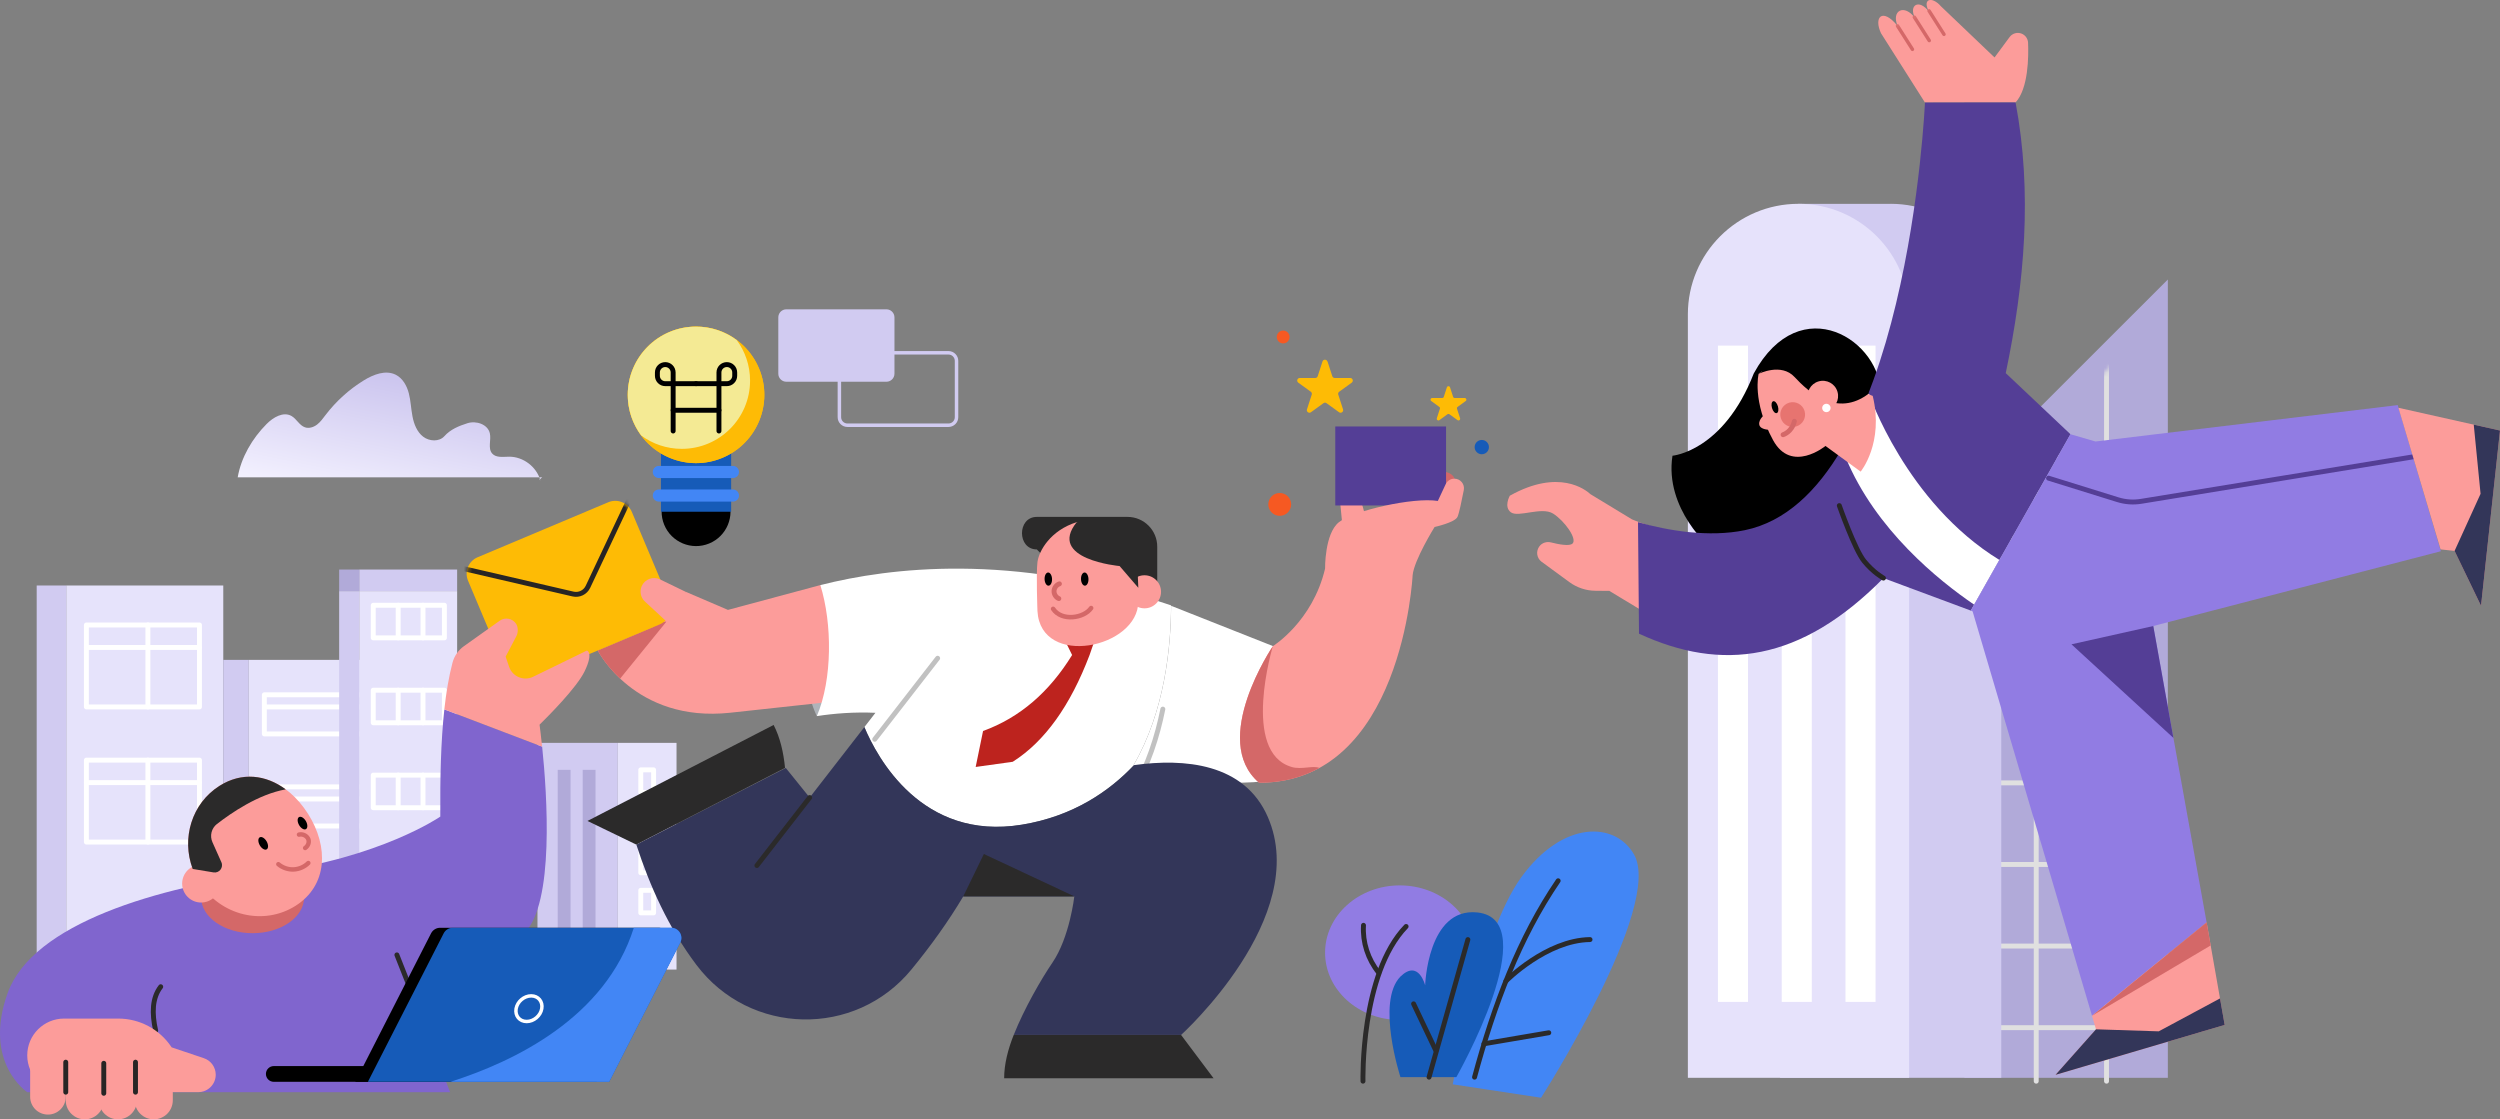 <svg width="574" height="257" viewBox="0 0 574 257" fill="none" xmlns="http://www.w3.org/2000/svg">
<rect x="0" y="0" width="574" height="257" fill="#808080" stroke="none"/>
<g clip-path="url(#clip0_406_1723)">
<path d="M304.799 82.996L305.894 86.375C305.97 86.618 306.199 86.784 306.455 86.784H310.009C310.585 86.784 310.82 87.518 310.356 87.857L307.481 89.941C307.273 90.094 307.183 90.357 307.266 90.606L308.36 93.985C308.541 94.532 307.91 94.989 307.446 94.65L304.571 92.566C304.363 92.413 304.079 92.413 303.871 92.566L300.995 94.65C300.531 94.989 299.908 94.532 300.081 93.985L301.176 90.606C301.252 90.364 301.169 90.094 300.961 89.941L298.086 87.857C297.621 87.518 297.857 86.784 298.432 86.784H301.986C302.243 86.784 302.471 86.618 302.547 86.375L303.642 82.996C303.822 82.449 304.591 82.449 304.772 82.996H304.799Z" fill="#FEBB05"/>
<path d="M332.929 88.937L333.636 91.118C333.684 91.278 333.837 91.382 334.003 91.382H336.296C336.67 91.382 336.823 91.859 336.525 92.074L334.668 93.424C334.536 93.521 334.481 93.694 334.529 93.854L335.236 96.035C335.354 96.388 334.945 96.679 334.647 96.464L332.79 95.114C332.659 95.017 332.472 95.017 332.34 95.114L330.483 96.464C330.185 96.679 329.777 96.388 329.894 96.035L330.601 93.854C330.65 93.694 330.601 93.521 330.462 93.424L328.606 92.074C328.308 91.859 328.46 91.382 328.834 91.382H331.128C331.294 91.382 331.439 91.278 331.495 91.118L332.202 88.937C332.319 88.584 332.818 88.584 332.929 88.937Z" fill="#FEBB05"/>
<path d="M341.86 102.655C341.86 103.562 341.126 104.296 340.218 104.296C339.31 104.296 338.576 103.562 338.576 102.655C338.576 101.747 339.31 101.013 340.218 101.013C341.126 101.013 341.86 101.747 341.86 102.655Z" fill="#165BB8"/>
<path d="M296.09 77.374C296.09 78.191 295.432 78.848 294.614 78.848C293.797 78.848 293.139 78.191 293.139 77.374C293.139 76.556 293.797 75.899 294.614 75.899C295.432 75.899 296.09 76.556 296.09 77.374Z" fill="#F65922"/>
<path d="M296.451 115.811C296.451 117.265 295.273 118.435 293.825 118.435C292.377 118.435 291.199 117.258 291.199 115.811C291.199 114.364 292.377 113.187 293.825 113.187C295.273 113.187 296.451 114.364 296.451 115.811Z" fill="#F65922"/>
<path d="M51.264 134.431H15.201V222.613H51.264V134.431Z" fill="#E6E3FB"/>
<path d="M15.201 134.431H8.425V222.613H15.201V134.431Z" fill="#D1CBF1"/>
<path d="M45.798 143.495H19.836V162.309H45.798V143.495Z" stroke="white" stroke-width="1.13" stroke-linecap="round" stroke-linejoin="round"/>
<path d="M19.836 148.654H45.798" stroke="white" stroke-width="1.13" stroke-linecap="round" stroke-linejoin="round"/>
<path d="M33.956 143.495V162.309" stroke="white" stroke-width="1.13" stroke-linecap="round" stroke-linejoin="round"/>
<path d="M45.798 174.523H19.836V193.337H45.798V174.523Z" stroke="white" stroke-width="1.13" stroke-linecap="round" stroke-linejoin="round"/>
<path d="M19.836 179.682H45.798" stroke="white" stroke-width="1.13" stroke-linecap="round" stroke-linejoin="round"/>
<path d="M33.956 174.523V193.337" stroke="white" stroke-width="1.13" stroke-linecap="round" stroke-linejoin="round"/>
<path d="M57.119 151.506H51.264V222.613H57.119V151.506Z" fill="#D1CBF1"/>
<path d="M92.357 151.506H57.119V222.613H92.357V151.506Z" fill="#E6E3FB"/>
<path d="M88.006 159.525H60.694V168.513H88.006V159.525Z" stroke="white" stroke-width="1.13" stroke-linecap="round" stroke-linejoin="round"/>
<path d="M60.971 162.308H87.452" stroke="white" stroke-width="1.13" stroke-linecap="round" stroke-linejoin="round"/>
<path d="M88.006 180.665H60.694V189.653H88.006V180.665Z" stroke="white" stroke-width="1.13" stroke-linecap="round" stroke-linejoin="round"/>
<path d="M60.971 183.449H87.452" stroke="white" stroke-width="1.13" stroke-linecap="round" stroke-linejoin="round"/>
<path d="M88.006 201.806H60.694V210.794H88.006V201.806Z" stroke="white" stroke-width="1.13" stroke-linecap="round" stroke-linejoin="round"/>
<path d="M60.971 204.582H87.452" stroke="white" stroke-width="1.13" stroke-linecap="round" stroke-linejoin="round"/>
<path d="M104.96 135.719H82.47V222.613H104.96V135.719Z" fill="#E6E3FB"/>
<path d="M82.477 135.719H77.87V222.613H82.477V135.719Z" fill="#D1CBF1"/>
<path d="M104.96 130.768H82.47V135.719H104.96V130.768Z" fill="#D1CBF1"/>
<path d="M82.477 130.768H77.87V135.719H82.477V130.768Z" fill="#B1AAD9"/>
<path d="M102.036 138.966H85.699V146.452H102.036V138.966Z" stroke="white" stroke-width="1.13" stroke-linecap="round" stroke-linejoin="round"/>
<path d="M91.422 138.966V146.452" stroke="white" stroke-width="1.13" stroke-linecap="round" stroke-linejoin="round"/>
<path d="M97.124 138.966V146.452" stroke="white" stroke-width="1.13" stroke-linecap="round" stroke-linejoin="round"/>
<path d="M102.036 158.465H85.699V165.951H102.036V158.465Z" stroke="white" stroke-width="1.13" stroke-linecap="round" stroke-linejoin="round"/>
<path d="M91.422 158.465V165.958" stroke="white" stroke-width="1.13" stroke-linecap="round" stroke-linejoin="round"/>
<path d="M97.124 158.465V165.958" stroke="white" stroke-width="1.13" stroke-linecap="round" stroke-linejoin="round"/>
<path d="M102.036 177.965H85.699V185.45H102.036V177.965Z" stroke="white" stroke-width="1.13" stroke-linecap="round" stroke-linejoin="round"/>
<path d="M91.422 177.965V185.457" stroke="white" stroke-width="1.13" stroke-linecap="round" stroke-linejoin="round"/>
<path d="M97.124 177.965V185.457" stroke="white" stroke-width="1.13" stroke-linecap="round" stroke-linejoin="round"/>
<path d="M141.848 170.562H123.404V222.613H141.848V170.562Z" fill="#D1CBF1"/>
<path d="M155.331 170.562H141.848V222.613H155.331V170.562Z" fill="#E6E3FB"/>
<path d="M130.998 176.753H128.053V217.032H130.998V176.753Z" fill="#B1AAD9"/>
<path d="M136.734 176.753H133.79V217.032H136.734V176.753Z" fill="#B1AAD9"/>
<path d="M150.065 176.76H147.12V181.939H150.065V176.76Z" stroke="white" stroke-width="1.13" stroke-linecap="round" stroke-linejoin="round"/>
<path d="M150.065 185.976H147.12V191.156H150.065V185.976Z" stroke="white" stroke-width="1.13" stroke-linecap="round" stroke-linejoin="round"/>
<path d="M150.065 195.2H147.12V200.379H150.065V195.2Z" stroke="white" stroke-width="1.13" stroke-linecap="round" stroke-linejoin="round"/>
<path d="M150.065 204.416H147.12V209.595H150.065V204.416Z" stroke="white" stroke-width="1.13" stroke-linecap="round" stroke-linejoin="round"/>
<path d="M150.065 213.639H147.12V218.819H150.065V213.639Z" stroke="white" stroke-width="1.13" stroke-linecap="round" stroke-linejoin="round"/>
<path d="M124.485 109.6H54.576C55.366 104.995 57.929 100.646 61.227 97.337C62.738 95.813 65.045 94.449 66.916 95.502C68.107 96.173 68.731 97.676 70.026 98.112C70.962 98.431 72.015 98.084 72.798 97.482C73.581 96.886 74.156 96.062 74.752 95.28C77.149 92.136 80.128 89.436 83.489 87.359C85.713 85.981 88.546 84.866 90.881 86.05C92.475 86.86 93.424 88.584 93.868 90.315C94.318 92.046 94.366 93.861 94.706 95.612C95.045 97.371 95.738 99.165 97.152 100.259C98.565 101.353 100.838 101.477 102.029 100.148C103.429 98.583 105.32 97.808 107.323 97.17C109.325 96.533 111.965 97.406 112.457 99.442C112.838 101.007 111.944 102.932 113.011 104.136C113.919 105.161 115.547 104.863 116.912 104.857C120.127 104.843 123.203 107.176 124.055 110.278L123.84 110.133" fill="url(#paint0_linear_406_1723)"/>
<path d="M203.518 71.017H180.55C179.529 71.017 178.7 71.845 178.7 72.866V85.801C178.7 86.822 179.529 87.649 180.55 87.649H203.518C204.54 87.649 205.368 86.822 205.368 85.801V72.866C205.368 71.845 204.54 71.017 203.518 71.017Z" fill="#D1CBF1"/>
<path d="M217.77 81.002H194.574C193.552 81.002 192.724 81.83 192.724 82.851V95.786C192.724 96.807 193.552 97.634 194.574 97.634H217.77C218.792 97.634 219.62 96.807 219.62 95.786V82.851C219.62 81.83 218.792 81.002 217.77 81.002Z" stroke="#D1CBF1" stroke-width="0.8" stroke-miterlimit="10"/>
<path d="M321.393 234.184C330.868 234.184 338.548 227.268 338.548 218.736C338.548 210.204 330.868 203.287 321.393 203.287C311.919 203.287 304.238 210.204 304.238 218.736C304.238 227.268 311.919 234.184 321.393 234.184Z" fill="#917CE3"/>
<path d="M312.94 248.241C312.94 248.241 312.324 223.597 322.841 212.718" stroke="#2B2A2A" stroke-width="1.13" stroke-linecap="round" stroke-linejoin="round"/>
<path d="M316.564 223.333C314.09 220.28 312.816 216.333 313.058 212.455" stroke="#2B2A2A" stroke-width="1.13" stroke-linecap="round" stroke-linejoin="round"/>
<path d="M333.553 248.954C333.553 248.954 339.781 214.553 349.274 201.432C358.766 188.31 370.835 188.573 375.172 196.183C381.976 208.107 353.826 252.042 353.826 252.042L333.553 248.961V248.954Z" fill="#4286F5"/>
<path d="M321.546 247.313C321.546 247.313 315.878 229.988 321.546 224.213C325.723 220.169 327.213 226.235 327.213 226.235C327.213 226.235 327.774 208.349 339.151 209.492C354.969 211.077 334.377 247.313 334.377 247.313H321.546Z" fill="#165BB8"/>
<path d="M337.024 215.73L328.107 247.313" stroke="#2B2A2A" stroke-width="1.13" stroke-linecap="round" stroke-linejoin="round"/>
<path d="M357.754 202.228C348.879 215.239 343.017 230.708 338.555 247.32" stroke="#2B2A2A" stroke-width="1.13" stroke-linecap="round" stroke-linejoin="round"/>
<path d="M345.747 225.265C345.747 225.265 355.045 215.855 365.07 215.724" stroke="#2B2A2A" stroke-width="1.13" stroke-linecap="round" stroke-linejoin="round"/>
<path d="M340.703 239.654L355.599 237.12" stroke="#2B2A2A" stroke-width="1.13" stroke-linecap="round" stroke-linejoin="round"/>
<path d="M329.687 241.247C329.513 240.838 324.56 230.479 324.56 230.479" stroke="#2B2A2A" stroke-width="1.13" stroke-linecap="round" stroke-linejoin="round"/>
<path d="M451.025 110.86L497.737 64.176V247.458H451.025V110.86Z" fill="#B1AAD9"/>
<mask id="mask0_406_1723" style="mask-type:luminance" maskUnits="userSpaceOnUse" x="446" y="75" width="48" height="184">
<path d="M447 121.684L493.712 75V258.283H447V121.684Z" fill="white"/>
</mask>
<g mask="url(#mask0_406_1723)">
<path d="M483.659 60.166V248.241" stroke="#E0E0E0" stroke-width="1.13" stroke-linecap="round" stroke-linejoin="round"/>
<path d="M467.516 60.166V248.241" stroke="#E0E0E0" stroke-width="1.13" stroke-linecap="round" stroke-linejoin="round"/>
<path d="M442.116 104.808H519.882" stroke="#E0E0E0" stroke-width="1.13" stroke-linecap="round" stroke-linejoin="round"/>
<path d="M442.116 123.539H519.882" stroke="#E0E0E0" stroke-width="1.13" stroke-linecap="round" stroke-linejoin="round"/>
<path d="M442.116 142.276H519.882" stroke="#E0E0E0" stroke-width="1.13" stroke-linecap="round" stroke-linejoin="round"/>
<path d="M442.116 161.014H519.882" stroke="#E0E0E0" stroke-width="1.13" stroke-linecap="round" stroke-linejoin="round"/>
<path d="M442.116 179.744H519.882" stroke="#E0E0E0" stroke-width="1.13" stroke-linecap="round" stroke-linejoin="round"/>
<path d="M442.116 198.482H519.882" stroke="#E0E0E0" stroke-width="1.13" stroke-linecap="round" stroke-linejoin="round"/>
<path d="M442.116 217.219H519.882" stroke="#E0E0E0" stroke-width="1.13" stroke-linecap="round" stroke-linejoin="round"/>
<path d="M442.116 235.957H519.882" stroke="#E0E0E0" stroke-width="1.13" stroke-linecap="round" stroke-linejoin="round"/>
</g>
<path d="M434.099 46.802H412.933V58.158C410.258 62.174 408.699 67.001 408.699 72.187V247.465H459.492V72.18C459.492 58.165 448.123 46.795 434.093 46.795L434.099 46.802Z" fill="#D1CBF1"/>
<path d="M438.326 247.458H387.533V72.18C387.533 58.165 398.902 46.795 412.933 46.795C426.956 46.795 438.333 58.158 438.333 72.18V247.458H438.326Z" fill="#E6E2FB"/>
<path d="M401.341 79.354H394.44V230.036H401.341V79.354Z" fill="white"/>
<path d="M415.988 79.354H409.087V230.036H415.988V79.354Z" fill="white"/>
<path d="M430.628 79.354H423.727V230.036H430.628V79.354Z" fill="white"/>
<path d="M295.072 178.449C282.78 181.718 266.928 177.805 260.221 175.818C260.27 175.77 260.318 175.714 260.374 175.666C260.332 175.666 260.304 175.68 260.263 175.68C267.503 163.264 268.854 148.28 268.889 139.091L292.266 148.342L295.079 178.449H295.072Z" fill="white"/>
<path d="M325.259 116.635C325.356 116.303 330.068 107.813 332.112 108.395C334.149 108.977 334.149 110.431 334.1 111.019C334.052 111.601 331.232 117.134 331.232 117.134L325.259 116.635Z" fill="#D46868"/>
<path d="M308.208 120.582L307.571 114.025C307.467 112.93 308.222 111.94 309.303 111.753C310.224 111.594 311.132 112.065 311.541 112.896C312.227 114.288 313.176 116.6 313.502 119.218C314.035 123.49 308.208 120.575 308.208 120.575V120.582Z" fill="#FC9C9A"/>
<path d="M332.015 97.918H306.58V116.053H332.015V97.918Z" fill="#543E96"/>
<path d="M333.92 109.904C333.061 109.904 332.285 110.403 331.924 111.178L330.13 115.015C324.414 114.114 310.737 117.265 307.425 119.889C304.113 122.514 304.238 130.56 304.238 130.56C301.342 142.761 292.252 148.349 292.252 148.349C292.252 148.349 277.639 169.932 289.078 179.716C322.01 179.806 324.338 132.09 324.338 132.09C324.656 128.593 329.381 120.997 329.381 120.997C329.381 120.997 334.044 119.972 334.64 118.678C335.007 117.888 335.645 114.814 336.088 112.522C336.352 111.165 335.312 109.904 333.92 109.904Z" fill="#FC9C9A"/>
<path d="M296.589 176.102C284.88 172.757 292.252 148.349 292.252 148.349C292.252 148.349 277.639 169.932 289.078 179.716C294.483 179.73 299.055 178.456 302.935 176.316C301.439 175.693 298.896 176.766 296.589 176.109V176.102Z" fill="#D46868"/>
<path d="M187.555 164.414C187.555 164.414 180.952 152.157 188.359 134.334L196.548 142.02L198.135 154.345L187.555 164.414Z" fill="#AEB3B9"/>
<path d="M188.359 134.334L167.137 140.033L157.43 135.871L150.106 143.883L137.24 149.346C137.24 149.346 145.672 166.006 167.649 163.645C181.437 162.163 199.5 160.183 199.5 160.183L188.366 134.327L188.359 134.334Z" fill="#FC9C9A"/>
<path d="M151.021 142.886L150.1 143.89L137.233 149.353C137.233 149.353 138.813 152.469 142.381 155.814L153.03 142.699L151.014 142.879L151.021 142.886Z" fill="#D46868"/>
<path d="M268.882 138.994C268.362 138.814 267.843 138.648 267.316 138.475C232.348 126.994 204.468 130.235 188.352 134.341C191.102 143.169 191.144 155.952 187.548 164.42C191.594 163.797 196.146 163.444 201.003 163.659L198.461 166.941C201.308 173.755 211.555 193.157 234.641 189.348C246.295 187.43 254.547 181.773 260.207 175.832C260.256 175.783 260.304 175.728 260.36 175.68C260.318 175.68 260.291 175.693 260.249 175.693C267.489 163.278 268.84 148.293 268.875 139.105V139.008L268.882 138.994Z" fill="white"/>
<path d="M260.194 181.752C260.152 181.752 260.124 181.766 260.083 181.766C263.602 175.735 265.73 169.094 266.99 162.814" stroke="#C1C1C1" stroke-width="1.13" stroke-linecap="round" stroke-linejoin="round"/>
<path d="M215.283 151.132L200.837 169.738" stroke="#C1C1C1" stroke-width="1.13" stroke-linecap="round" stroke-linejoin="round"/>
<path d="M291.109 187.617C285.718 175.195 271.91 174.073 260.367 175.673C254.699 181.669 246.399 187.41 234.648 189.341C211.562 193.143 201.315 173.748 198.46 166.934L185.899 183.123L180.419 176.324L146.102 193.925C149.185 203.419 153.48 213.03 159.91 221.554C172.167 237.792 196.368 238.318 209.269 222.593C213.752 217.122 217.756 211.548 221.165 205.815H246.662C246.662 205.815 245.609 215.204 241.625 221.041C239.048 224.822 235.168 231.56 232.75 237.625H271.175C271.175 237.625 301.065 210.599 291.109 187.624V187.617Z" fill="#333659"/>
<path d="M221.165 205.808L225.897 196.079L246.662 205.808H221.165Z" fill="#2B2A2A"/>
<path d="M185.899 183.116L173.781 198.724" stroke="#2B2A2A" stroke-width="1.13" stroke-linecap="round" stroke-linejoin="round"/>
<path d="M278.644 247.576L271.175 237.619H232.75C231.433 240.921 230.553 244.328 230.553 247.576H278.651H278.644Z" fill="#2B2A2A"/>
<path d="M134.884 188.49L146.095 193.919L180.245 176.31C179.899 172.771 179.123 169.344 177.626 166.449L134.884 188.49Z" fill="#2B2A2A"/>
<path d="M242.374 142.699L246.156 150.392C240.967 158.819 234.226 164.746 225.71 167.834L224.013 176.095L232.528 174.904C239.921 170.216 245.768 161.969 250.168 150.392L252.454 143.751L242.367 142.692L242.374 142.699Z" fill="#BD231E"/>
<path d="M240.295 128.455L238.057 126.149C233.512 126.149 233.512 118.678 238.057 118.678H258.863C262.639 118.678 265.702 121.738 265.702 125.512V135.276L240.295 128.462V128.455Z" fill="#2B2A2A"/>
<path d="M247.223 119.883C241.175 121.78 238.535 126.475 238.202 129.05C237.87 131.619 238.202 140.33 238.202 140.33C238.972 153.466 261.351 148.806 261.351 138.122L260.748 128.268H257.561L247.223 119.883Z" fill="#FC9C9A"/>
<path d="M243.24 134.05C242.547 134.285 242.034 134.971 242.006 135.698C241.979 136.425 242.436 137.152 243.108 137.436" stroke="#D46868" stroke-width="1.13" stroke-linecap="round" stroke-linejoin="round"/>
<path d="M248.2 132.99C248.228 133.828 248.637 134.493 249.108 134.472C249.579 134.458 249.946 133.766 249.912 132.928C249.884 132.09 249.475 131.426 249.004 131.446C248.533 131.46 248.166 132.153 248.2 132.99Z" fill="black"/>
<path d="M239.837 132.99C239.865 133.828 240.274 134.493 240.745 134.472C241.216 134.458 241.583 133.766 241.549 132.928C241.514 132.09 241.112 131.426 240.641 131.446C240.17 131.46 239.803 132.153 239.837 132.99Z" fill="black"/>
<path d="M250.521 139.61C248.865 141.978 243.745 142.726 241.798 139.797" stroke="#D46868" stroke-width="1.05" stroke-linecap="round" stroke-linejoin="round"/>
<path d="M266.575 135.878C266.575 137.969 264.877 139.673 262.778 139.673C260.678 139.673 258.981 137.976 258.981 135.878C258.981 133.78 260.678 132.083 262.778 132.083C264.877 132.083 266.575 133.78 266.575 135.878Z" fill="#FC9C9A"/>
<path d="M247.223 119.883C240.295 128.455 257.062 129.965 257.062 129.965L261.358 134.957L260.755 120.658L247.23 119.889L247.223 119.883Z" fill="#2B2A2A"/>
<path d="M101.094 187.493C101.094 187.493 87.334 196.993 61.809 200.331C36.285 203.661 7.511 212.005 1.753 228.007C-4.005 244.01 6.257 250.768 6.257 250.768H103.346L94.089 226.761C94.089 226.761 111.355 223.008 120.362 214.256C127.339 207.477 125.614 182.403 124.478 171.435L102.022 162.883C101.205 170.32 101.039 178.74 101.094 187.5V187.493Z" fill="#8065CE"/>
<path d="M36.901 226.553C34.934 229.108 34.83 232.619 35.744 236.649" stroke="#2B2A2A" stroke-width="1.13" stroke-linecap="round" stroke-linejoin="round"/>
<path d="M94.089 226.754L91.124 219.241" stroke="#2B2A2A" stroke-width="1.13" stroke-linecap="round" stroke-linejoin="round"/>
<path d="M139.661 115.317L109.664 127.944C107.565 128.827 106.581 131.243 107.464 133.34L116.081 153.786C116.965 155.883 119.382 156.867 121.481 155.984L151.479 143.357C153.577 142.474 154.561 140.058 153.678 137.961L145.061 117.514C144.177 115.417 141.76 114.433 139.661 115.317Z" fill="#FEBB05"/>
<mask id="mask1_406_1723" style="mask-type:luminance" maskUnits="userSpaceOnUse" x="107" y="114" width="48" height="43">
<path d="M139.661 115.317L109.664 127.944C107.565 128.827 106.581 131.243 107.464 133.34L116.081 153.786C116.965 155.883 119.382 156.867 121.481 155.984L151.479 143.357C153.577 142.474 154.561 140.058 153.678 137.961L145.061 117.514C144.177 115.417 141.76 114.433 139.661 115.317Z" fill="white"/>
</mask>
<g mask="url(#mask1_406_1723)">
<path d="M106.429 130.553L131.566 136.39C132.958 136.716 134.386 136.023 134.995 134.729L145.139 113.221" stroke="#272525" stroke-width="1.13" stroke-linecap="round" stroke-linejoin="round"/>
</g>
<path d="M134.219 154.152C136.346 149.748 134.753 149.367 134.753 149.367L122.413 155.384C120.251 156.437 117.653 155.356 116.884 153.078L116.094 150.766L118.575 146.036C118.984 145.254 118.99 143.973 118.505 143.239C117.681 141.972 115.963 141.639 114.729 142.519L106.533 148.349C105.23 149.277 104.288 150.634 103.886 152.185C103.041 155.419 102.445 159.019 102.016 162.876L124.471 171.428C124.194 168.748 123.951 166.906 123.882 166.387C125.801 164.51 132.404 157.898 134.219 154.145V154.152Z" fill="#FC9C9A"/>
<path d="M100.907 248.386H62.862C61.865 248.386 61.054 247.576 61.054 246.579C61.054 245.582 61.865 244.771 62.862 244.771H100.907V248.386Z" fill="black"/>
<path d="M136.97 248.386H81.569L98.974 214.29C99.376 213.508 100.179 213.016 101.059 213.016H151.208C152.954 213.016 154.083 214.858 153.293 216.416L136.97 248.386Z" fill="black"/>
<path d="M139.866 248.386H84.466L101.87 214.29C102.272 213.508 103.076 213.016 103.955 213.016H154.104C155.85 213.016 156.979 214.858 156.19 216.416L139.866 248.386Z" fill="#165BB8"/>
<path d="M139.866 248.386L156.189 216.416C156.986 214.865 155.85 213.016 154.104 213.016H145.527C139.021 233.623 118.138 243.719 103.401 248.386H139.866Z" fill="#4286F5"/>
<path d="M118.498 231.594C118.783 229.967 120.334 228.651 121.963 228.651C123.591 228.651 124.672 229.967 124.388 231.594C124.104 233.222 122.552 234.537 120.923 234.537C119.295 234.537 118.214 233.222 118.498 231.594Z" stroke="white" stroke-width="0.8" stroke-miterlimit="10"/>
<path d="M157.423 135.878L151.547 133.032C149.961 132.263 148.055 132.963 147.342 134.569C146.801 135.788 147.099 137.207 148.069 138.108L155.337 144.838L157.423 135.871V135.878Z" fill="#FC9C9A"/>
<path d="M57.999 214.262C64.531 214.262 69.826 210.573 69.826 206.022C69.826 201.472 64.531 197.782 57.999 197.782C51.467 197.782 46.172 201.472 46.172 206.022C46.172 210.573 51.467 214.262 57.999 214.262Z" fill="#D46868"/>
<path d="M70.726 186.856C75.542 194.466 75.216 203.315 67.858 207.975C60.5 212.628 50.627 210.239 45.804 202.629C40.982 195.019 43.047 185.083 50.405 180.423C57.763 175.77 65.911 179.246 70.726 186.856Z" fill="#FC9C9A"/>
<path d="M50.523 202.872C50.523 205.275 48.576 207.22 46.172 207.22C43.767 207.22 41.821 205.275 41.821 202.872C41.821 200.469 43.767 198.523 46.172 198.523C48.576 198.523 50.523 200.469 50.523 202.872Z" fill="#FC9C9A"/>
<path d="M49.823 189.189C53.003 186.703 59.322 182.355 65.599 181.24C61.089 177.902 55.553 177.168 50.398 180.43C44.01 184.474 41.62 192.492 44.245 199.513L49.019 200.303C50.343 200.524 51.375 199.181 50.828 197.962L48.777 193.371C48.119 191.904 48.541 190.179 49.809 189.189H49.823Z" fill="#2B2A2A"/>
<path d="M68.648 191.627C69.417 191.433 70.297 191.8 70.699 192.492C71.101 193.185 70.844 194.168 70.061 194.701" stroke="#D46868" stroke-width="1.02" stroke-linecap="round" stroke-linejoin="round"/>
<path d="M59.648 194.085C60.091 194.846 60.798 195.262 61.227 195.013C61.657 194.763 61.65 193.946 61.214 193.178C60.77 192.416 60.063 192 59.634 192.25C59.204 192.499 59.211 193.316 59.648 194.085Z" fill="black"/>
<path d="M68.669 189.438C69.112 190.2 69.819 190.616 70.248 190.366C70.678 190.117 70.671 189.3 70.234 188.531C69.791 187.77 69.084 187.354 68.655 187.603C68.225 187.853 68.232 188.67 68.669 189.438Z" fill="black"/>
<path d="M63.909 198.419C64.872 199.236 66.147 199.673 67.401 199.624C68.662 199.576 69.895 199.036 70.789 198.149" stroke="#D46868" stroke-width="1.02" stroke-linecap="round" stroke-linejoin="round"/>
<path d="M6.256 242.313C6.256 237.646 10.039 233.865 14.709 233.865H27.16C32.058 233.865 36.631 236.31 39.347 240.381L39.409 240.471L46.802 242.957C48.43 243.504 49.532 245.035 49.532 246.752C49.532 248.961 47.737 250.754 45.527 250.754H14.709C10.039 250.754 6.256 246.973 6.256 242.306V242.313Z" fill="#FC9C9A"/>
<path d="M27.084 257C24.672 257 22.718 255.047 22.718 252.638V239.772H31.448V252.638C31.448 255.047 29.495 257 27.084 257Z" fill="#FC9C9A"/>
<path d="M35.301 257C32.89 257 30.936 255.047 30.936 252.638V239.772H33.361C36.846 239.772 39.673 242.597 39.673 246.08V252.638C39.673 255.047 37.719 257 35.308 257H35.301Z" fill="#FC9C9A"/>
<path d="M19.462 257C17.051 257 15.097 255.047 15.097 252.638V239.772H23.827V252.638C23.827 255.047 21.873 257 19.462 257Z" fill="#FC9C9A"/>
<path d="M11.009 255.906C8.751 255.906 6.922 254.078 6.922 251.821V239.772H15.097V251.821C15.097 254.078 13.268 255.906 11.009 255.906Z" fill="#FC9C9A"/>
<path d="M15.097 250.761V243.878" stroke="#272525" stroke-width="1.13" stroke-linecap="round" stroke-linejoin="round"/>
<path d="M23.827 251.017V244.134" stroke="#272525" stroke-width="1.13" stroke-linecap="round" stroke-linejoin="round"/>
<path d="M31.109 250.761V243.878" stroke="#272525" stroke-width="1.13" stroke-linecap="round" stroke-linejoin="round"/>
<path d="M162.82 124.788C166.859 123.129 168.787 118.513 167.128 114.477C165.468 110.441 160.849 108.514 156.811 110.172C152.772 111.831 150.844 116.447 152.503 120.483C154.163 124.519 158.782 126.446 162.82 124.788Z" fill="black"/>
<path d="M167.871 100.487H151.755V117.494H167.871V100.487Z" fill="#165BB8"/>
<path d="M168.28 115.167H151.27C150.501 115.167 149.878 114.544 149.878 113.775C149.878 113.007 150.501 112.383 151.27 112.383H168.28C169.049 112.383 169.672 113.007 169.672 113.775C169.672 114.544 169.049 115.167 168.28 115.167Z" fill="#4286F5"/>
<path d="M168.28 109.759H151.27C150.501 109.759 149.878 109.136 149.878 108.367C149.878 107.599 150.501 106.975 151.27 106.975H168.28C169.049 106.975 169.672 107.599 169.672 108.367C169.672 109.136 169.049 109.759 168.28 109.759Z" fill="#4286F5"/>
<path d="M165.895 105.103C173.876 101.745 177.622 92.556 174.262 84.58C170.902 76.604 161.709 72.86 153.728 76.218C145.747 79.576 142 88.764 145.36 96.74C148.72 104.716 157.914 108.46 165.895 105.103Z" fill="#FEBB05"/>
<path d="M165.895 105.103C173.876 101.745 177.622 92.556 174.262 84.58C170.902 76.604 161.709 72.86 153.728 76.218C145.747 79.576 142 88.764 145.36 96.74C148.72 104.716 157.914 108.46 165.895 105.103Z" fill="#FEBB05"/>
<path d="M159.813 74.992C151.153 74.992 144.134 82.006 144.134 90.662C144.134 94.151 145.277 97.378 147.21 99.982C149.815 101.914 153.044 103.056 156.536 103.056C165.197 103.056 172.215 96.042 172.215 87.386C172.215 83.896 171.072 80.669 169.139 78.066C166.534 76.134 163.305 74.992 159.813 74.992Z" fill="#F4EA94"/>
<path d="M154.554 98.957V85.517C154.554 84.519 153.744 83.709 152.746 83.709C151.748 83.709 150.938 84.519 150.938 85.517V86.285C150.938 87.282 151.748 88.093 152.746 88.093H159.82" stroke="black" stroke-width="1.13" stroke-linecap="round" stroke-linejoin="round"/>
<path d="M165.072 98.957V85.517C165.072 84.519 165.882 83.709 166.88 83.709C167.878 83.709 168.689 84.519 168.689 85.517V86.285C168.689 87.282 167.878 88.093 166.88 88.093H159.806" stroke="black" stroke-width="1.13" stroke-linecap="round" stroke-linejoin="round"/>
<path d="M154.555 94.193H165.072" stroke="black" stroke-width="1.13" stroke-linecap="round" stroke-linejoin="round"/>
<path d="M378.685 120.623C378.297 120.713 374.722 119.259 374.722 119.259L365.167 113.464C364.08 112.453 357.913 107.516 346.654 113.817C346.654 113.817 345.206 116.372 346.897 117.625C348.588 118.885 353.964 116.275 356.583 117.916C359.202 119.564 362.195 123.733 361.045 124.806C360.345 125.457 357.927 125 356.126 124.543C355.149 124.293 354.082 124.605 353.465 125.408C352.571 126.572 352.842 128.171 353.957 128.988L360.324 133.648C362.07 134.929 364.177 135.629 366.345 135.643L369.505 135.67L378.214 140.933C378.214 140.933 379.066 120.533 378.678 120.617L378.685 120.623Z" fill="#FC9C9A"/>
<path d="M393.256 126.177C392.75 126.018 382.122 116.815 383.999 104.635C383.999 104.635 395.702 103.645 402.665 85.745C413.383 66.128 432.208 78.246 431.848 90.945C431.488 103.645 425.952 123.532 393.256 126.177Z" fill="black"/>
<path d="M441.97 23.543L431.883 7.638C430.15 3.961 432.167 1.648 435.672 5.934C434.211 2.354 437.266 0.845 439.677 4.134C438.194 1.177 440.585 -0.36 442.906 2.687C441.271 -0.256 443.55 -0.969 445.65 1.454L457.948 13.191L461.405 8.51C462.042 7.645 463.186 7.326 464.176 7.728C465.036 8.074 465.604 8.891 465.645 9.812C465.777 12.99 465.728 20.289 462.784 23.515L441.977 23.536L441.97 23.543Z" fill="#FC9C9A"/>
<mask id="mask2_406_1723" style="mask-type:luminance" maskUnits="userSpaceOnUse" x="431" y="-1" width="35" height="25">
<path d="M441.97 23.543L431.883 7.638C430.15 3.961 432.167 1.648 435.672 5.934C434.211 2.354 437.266 0.845 439.677 4.134C438.194 1.177 440.585 -0.36 442.906 2.687C441.271 -0.256 443.55 -0.969 445.65 1.454L457.948 13.191L461.405 8.51C462.042 7.645 463.186 7.326 464.176 7.728C465.036 8.074 465.604 8.891 465.645 9.812C465.777 12.99 465.728 20.289 462.784 23.515L441.977 23.536L441.97 23.543Z" fill="white"/>
</mask>
<g mask="url(#mask2_406_1723)">
<path d="M435.673 5.942L439.096 11.329" stroke="#D46868" stroke-width="0.8" stroke-linecap="round" stroke-linejoin="round"/>
<path d="M439.532 3.927L442.955 9.314" stroke="#D46868" stroke-width="0.8" stroke-linecap="round" stroke-linejoin="round"/>
<path d="M442.913 2.493L446.336 7.88" stroke="#D46868" stroke-width="0.8" stroke-linecap="round" stroke-linejoin="round"/>
</g>
<path d="M460.518 85.669L475.373 99.698L452.495 140.192L432.443 132.734C413.362 152.074 395.307 154.248 376.316 145.496L376.087 119.896C382.988 121.835 392.348 123.435 400.607 121.731C438.021 114.031 441.97 23.543 441.97 23.543L462.777 23.522C466.663 44.254 464.855 64.965 460.518 85.669Z" fill="#543E96"/>
<path d="M432.443 132.727C432.443 132.727 430.164 131.495 428.002 128.836C425.84 126.177 422.307 116.088 422.307 116.088" stroke="#272525" stroke-width="1.13" stroke-linecap="round" stroke-linejoin="round"/>
<path d="M422.938 102.994C423.201 103.666 423.478 104.358 423.776 105.071C430.635 121.655 445.185 133.337 453.264 138.828L459.063 128.559C437.612 115.423 429.09 90.35 429.09 90.35L429.014 90.246C427.233 94.781 425.217 99.095 422.938 102.994Z" fill="white"/>
<path d="M550.519 93.009L560.427 126.558L494.391 143.73L499.019 169.427L506.64 211.79L480.326 233.228L452.91 140.372L452.494 140.185L475.372 99.698L481.13 101.367L550.519 93.009Z" fill="#917CE3"/>
<path d="M494.392 143.737L475.608 147.934L499.013 169.427L494.392 143.737Z" fill="#543E96"/>
<path d="M470.35 109.787L486.244 114.731C487.983 115.271 489.819 115.402 491.613 115.105L554.032 104.891" stroke="#543E96" stroke-width="1.13" stroke-linecap="round" stroke-linejoin="round"/>
<path d="M481.241 236.331L471.95 246.78L510.785 235.32L506.641 211.791L480.327 233.229L481.241 236.331Z" fill="#FC9C9A"/>
<path d="M510.785 235.32L509.711 229.24L495.646 236.795L481.241 236.331L471.95 246.78L510.785 235.32Z" fill="#333659"/>
<path d="M563.573 126.488L569.642 139.084L574 98.853L550.672 93.625L560.351 126.142L563.573 126.488Z" fill="#FC9C9A"/>
<path d="M574 98.853L567.972 97.503L569.538 113.381L563.572 126.489L569.642 139.084L574 98.853Z" fill="#333659"/>
<path d="M480.326 233.229L507.569 217.074L506.641 211.791L480.326 233.229Z" fill="#D46868"/>
<path d="M403.78 85.842C403.78 85.842 402.207 92.081 407.099 101.062C411.318 108.803 419.134 102.391 419.134 102.391L427.206 108.284C427.206 108.284 432.603 101.734 429.977 90.897L421.005 87.421C421.005 87.421 406.96 82.428 403.773 85.842H403.78Z" fill="#FC9C9A"/>
<path d="M405.339 95.058C405.339 95.058 403.745 96.153 403.919 97.447C404.092 98.742 406.406 98.68 406.406 98.68L405.339 95.058Z" fill="#FC9C9A"/>
<path d="M403.78 85.842C403.78 85.842 408.963 83.218 412.046 86.576C415.129 89.934 421.774 95.972 429.09 90.35C429.09 90.35 421.102 71.508 403.78 85.842Z" fill="black"/>
<path d="M421.884 89.941C422.432 91.797 421.372 93.743 419.515 94.29C417.658 94.837 415.711 93.778 415.164 91.922C414.616 90.066 415.676 88.12 417.533 87.573C419.39 87.026 421.337 88.086 421.884 89.941Z" fill="#FC9C9A"/>
<path d="M420.076 94.29C419.73 94.698 419.127 94.747 418.718 94.408C418.309 94.061 418.261 93.459 418.6 93.05C418.94 92.642 419.549 92.593 419.958 92.933C420.367 93.279 420.415 93.881 420.076 94.29Z" fill="white"/>
<path opacity="0.33" d="M414.332 94.38C414.776 95.889 413.916 97.468 412.406 97.911C410.896 98.355 409.316 97.496 408.873 95.986C408.429 94.477 409.288 92.898 410.799 92.455C412.309 92.012 413.889 92.87 414.332 94.38Z" fill="#BD231E"/>
<path d="M408.208 93.286C408.429 94.041 408.305 94.74 407.93 94.851C407.556 94.962 407.071 94.442 406.85 93.688C406.628 92.933 406.753 92.233 407.127 92.123C407.501 92.012 407.986 92.531 408.208 93.286Z" fill="black"/>
<path d="M409.392 99.809C409.392 99.809 411.409 99.213 411.984 96.727" stroke="#D46868" stroke-width="1.13" stroke-linecap="round" stroke-linejoin="round"/>
</g>
<defs>
<linearGradient id="paint0_linear_406_1723" x1="88.041" y1="116.836" x2="101.342" y2="51.992" gradientUnits="userSpaceOnUse">
<stop stop-color="#F4F2FF"/>
<stop offset="1" stop-color="#9C90DB"/>
</linearGradient>
<clipPath id="clip0_406_1723">
<rect width="574" height="257" fill="white"/>
</clipPath>
</defs>
</svg>
